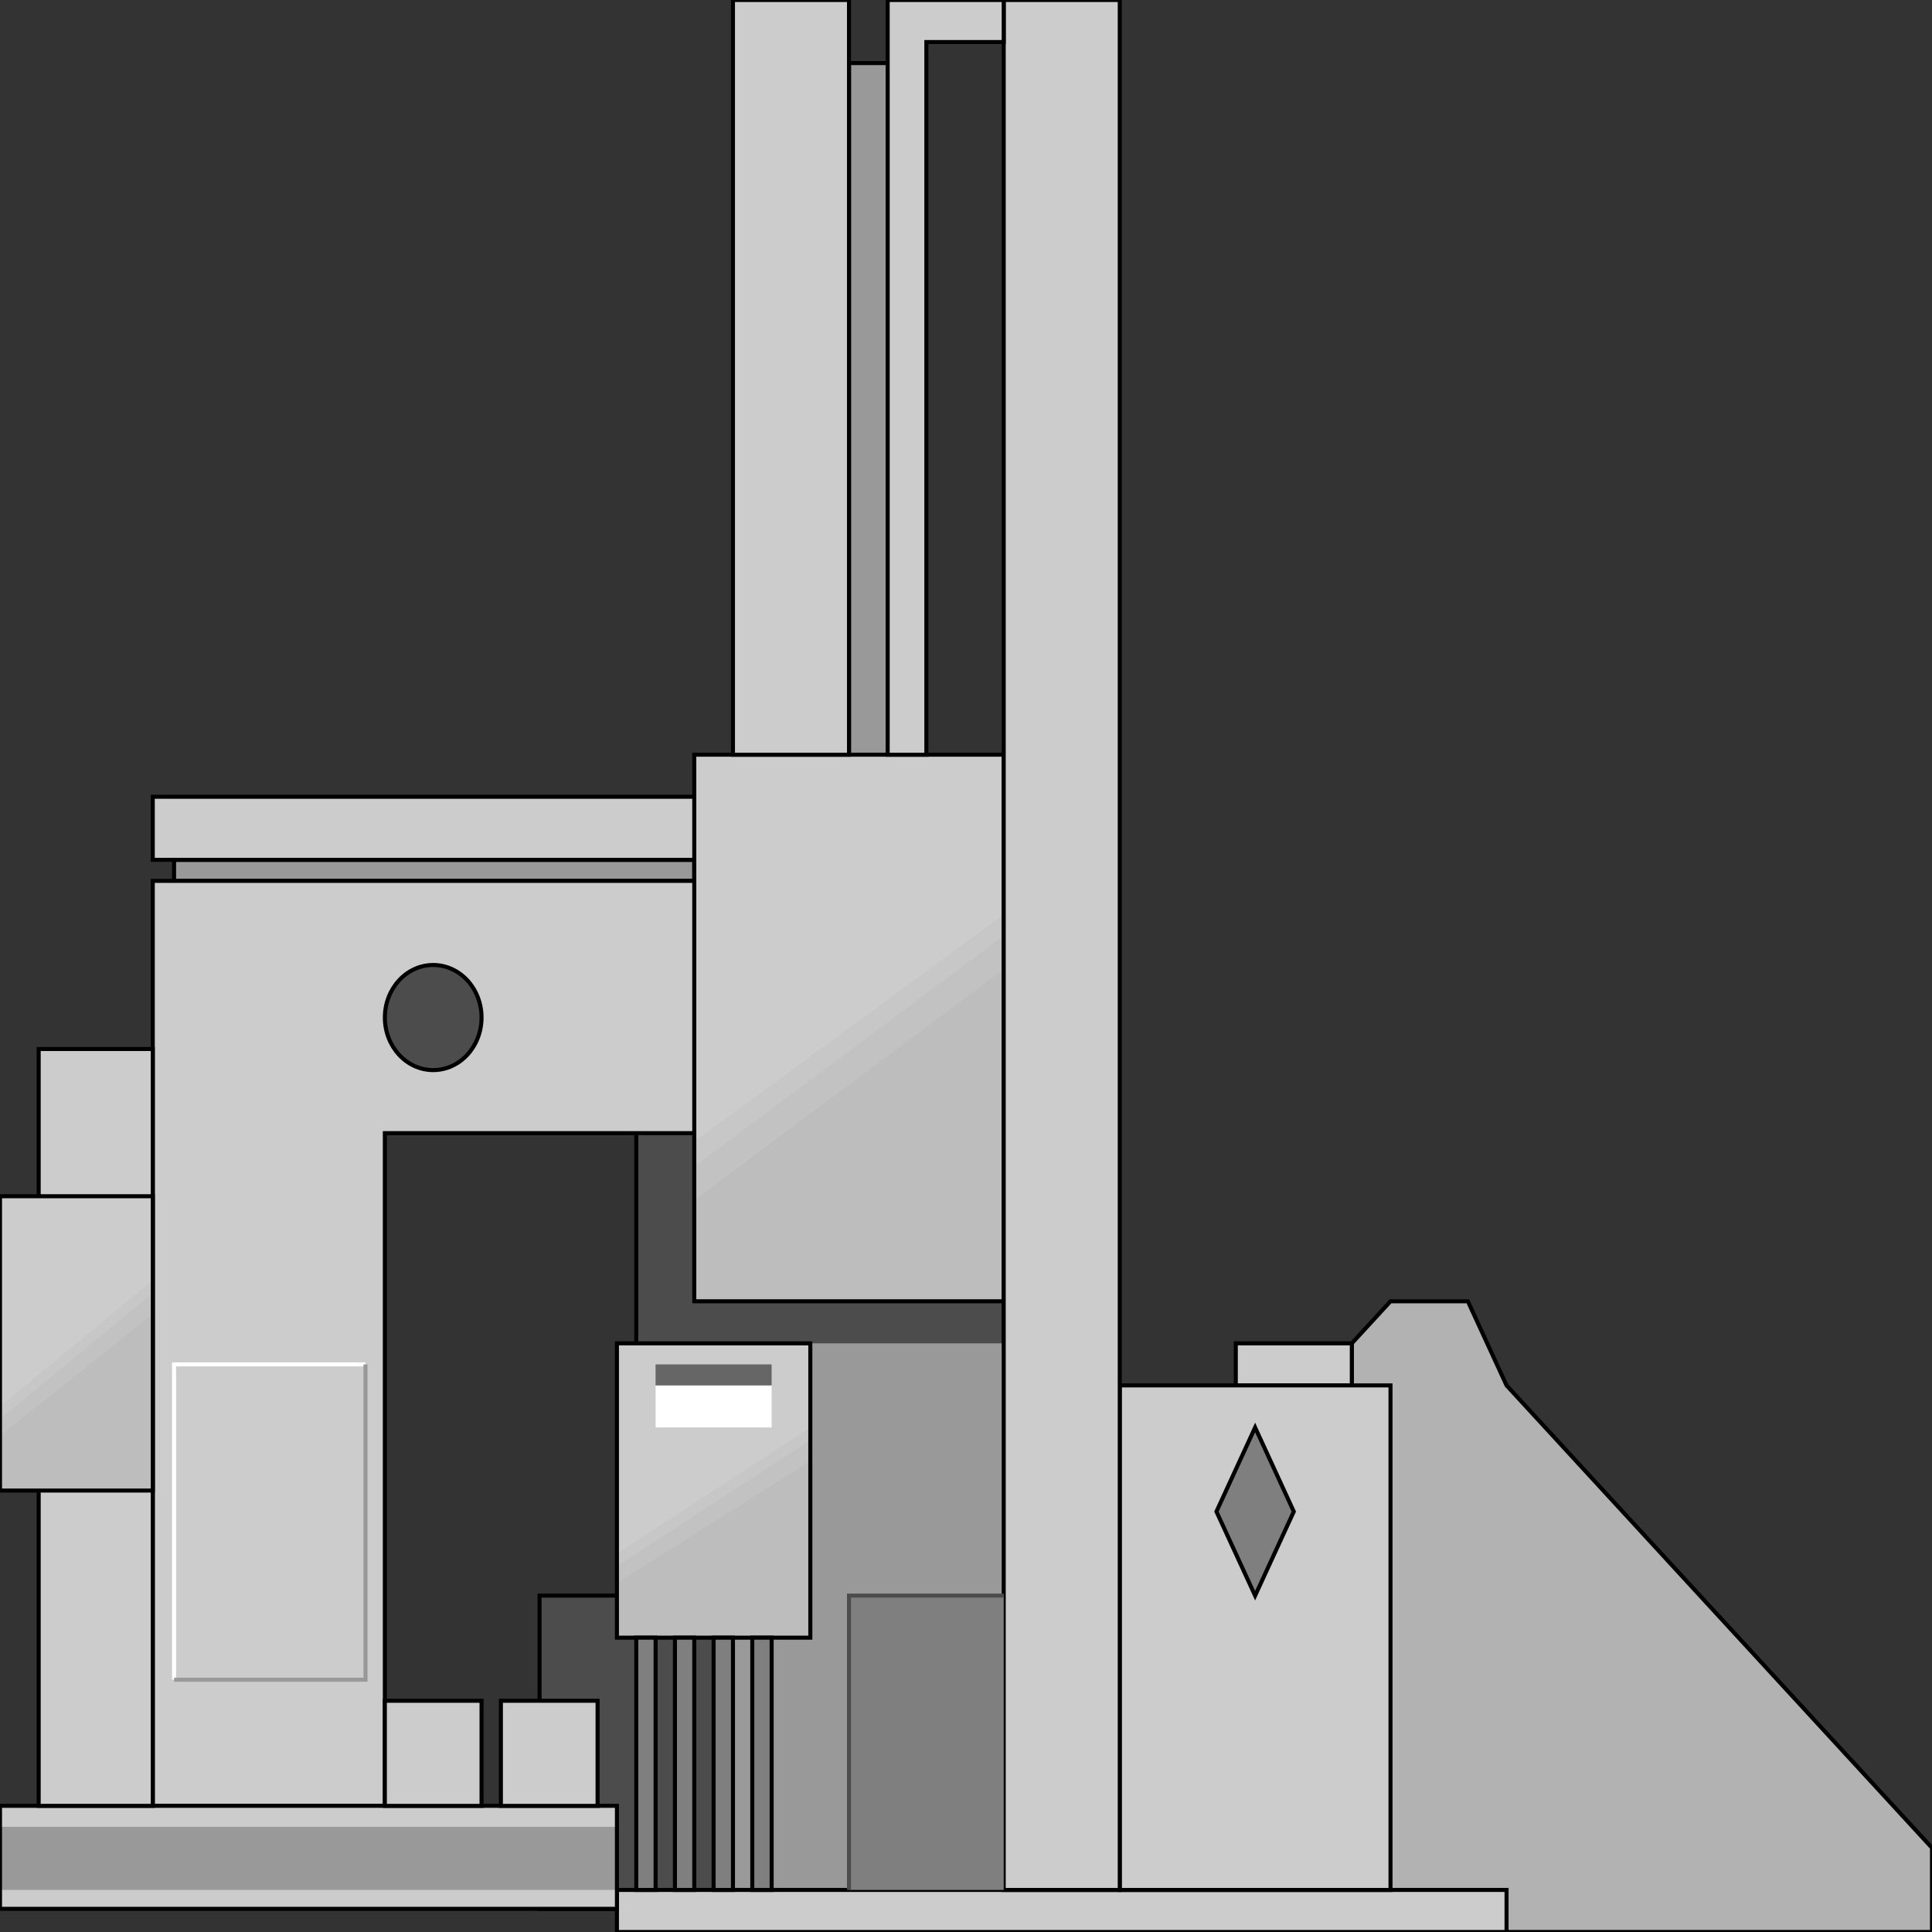 <svg width="150" height="150" viewBox="0 0 150 150" fill="none" xmlns="http://www.w3.org/2000/svg">
<rect x="0" y="0" width="150" height="150" fill="#333333" stroke="none"/>
<g clip-path="url(#clip0_2109_228358)">
<path d="M65.916 4.898H68.919V58.598H65.916V4.898Z" fill="#999999" stroke="black" stroke-width="0.313"/>
<path d="M13.514 68.39H53.904V66.758H13.514V68.39Z" fill="#999999" stroke="black" stroke-width="0.313"/>
<path d="M49.399 83.078H77.928V148.203H41.892V123.883H49.399V83.078Z" fill="#4C4C4C" stroke="black" stroke-width="0.313"/>
<path d="M56.907 104.297H77.928V146.734H56.907V104.297Z" fill="#999999"/>
<path d="M104.955 149.998V104.296L107.958 101.031H113.964L116.967 107.56L150 143.469V149.998H104.955Z" fill="#B2B2B2" stroke="black" stroke-width="0.313"/>
<path d="M53.904 58.594H77.928V101.031H53.904V58.594Z" fill="#CCCCCC"/>
<path d="M53.904 88.628L77.928 71V101.033H53.904V88.628Z" fill="#C7C7C7"/>
<path d="M53.904 90.587L77.928 72.633V101.033H53.904V90.587Z" fill="#C2C2C2"/>
<path d="M53.904 93.197L77.928 75.242V101.031H53.904V93.197Z" fill="#BDBDBD"/>
<path d="M53.904 58.594H77.928V101.031H53.904V58.594Z" stroke="black" stroke-width="0.313"/>
<path d="M47.898 104.297H62.913V127.148H47.898V104.297Z" fill="#CCCCCC"/>
<path d="M47.898 120.621L62.913 110.828V127.15H47.898V120.621Z" fill="#C7C7C7"/>
<path d="M47.898 121.598L62.913 111.805V127.147H47.898V121.598Z" fill="#C2C2C2"/>
<path d="M47.898 122.904L62.913 113.438V127.148H47.898V122.904Z" fill="#BDBDBD"/>
<path d="M47.898 104.297H62.913V127.148H47.898V104.297Z" stroke="black" stroke-width="0.313"/>
<path d="M47.898 146.734H116.968V149.999H47.898V146.734Z" fill="#CCCCCC" stroke="black" stroke-width="0.313"/>
<path d="M95.946 107.561H104.955V104.297H95.946V107.561Z" fill="#CCCCCC" stroke="black" stroke-width="0.313"/>
<path d="M86.936 107.562H107.958V146.736H86.936V107.562Z" fill="#CCCCCC" stroke="black" stroke-width="0.313"/>
<path d="M77.928 0H86.937V146.736H77.928V0Z" fill="#CCCCCC" stroke="black" stroke-width="0.313"/>
<path d="M68.919 0H77.928V3.264H71.922V58.596H68.919V0Z" fill="#CCCCCC" stroke="black" stroke-width="0.313"/>
<path d="M56.907 0H65.916V58.596H56.907V0Z" fill="#CCCCCC" stroke="black" stroke-width="0.313"/>
<path d="M11.861 61.859H53.903V66.756H11.861V61.859Z" fill="#CCCCCC" stroke="black" stroke-width="0.313"/>
<path d="M50.901 107.562H59.91V110.827H50.901V107.562Z" fill="white"/>
<path d="M50.9 107.562H59.909V105.93H50.9V107.562Z" fill="#666666"/>
<path d="M58.408 127.148H59.91V146.735H58.408V127.148Z" fill="#7F7F7F" stroke="black" stroke-width="0.313"/>
<path d="M55.405 127.148H56.907V146.735H55.405V127.148Z" fill="#7F7F7F" stroke="black" stroke-width="0.313"/>
<path d="M52.402 127.148H53.904V146.735H52.402V127.148Z" fill="#7F7F7F" stroke="black" stroke-width="0.313"/>
<path d="M49.399 127.148H50.901V146.735H49.399V127.148Z" fill="#7F7F7F" stroke="black" stroke-width="0.313"/>
<path d="M11.861 68.391H53.903V87.977H29.879V140.208H11.861V68.391Z" fill="#CCCCCC" stroke="black" stroke-width="0.313"/>
<path d="M0 140.203H47.898V148.201H0V140.203Z" fill="#CCCCCC"/>
<path d="M0 141.836H47.898V146.733H0V141.836Z" fill="#999999"/>
<path d="M0 140.203H47.898V148.201H0V140.203Z" stroke="black" stroke-width="0.313"/>
<path d="M65.916 123.883H77.928V146.734H65.916V123.883Z" fill="#7F7F7F"/>
<path d="M65.916 146.734V123.883H77.928" stroke="#4C4C4C" stroke-width="0.313"/>
<path d="M29.88 132.047H37.387V140.208H29.88V132.047Z" fill="#CCCCCC" stroke="black" stroke-width="0.313"/>
<path d="M38.889 132.047H46.396V140.208H38.889V132.047Z" fill="#CCCCCC" stroke="black" stroke-width="0.313"/>
<path d="M13.514 130.413V105.93H28.378" stroke="white" stroke-width="0.313"/>
<path d="M13.514 130.413H28.378V105.93" stroke="#999999" stroke-width="0.313"/>
<path d="M33.634 83.083C35.707 83.083 37.387 81.256 37.387 79.002C37.387 76.749 35.707 74.922 33.634 74.922C31.561 74.922 29.88 76.749 29.88 79.002C29.88 81.256 31.561 83.083 33.634 83.083Z" fill="#4C4C4C" stroke="black" stroke-width="0.313"/>
<path d="M3.003 81.445H11.862V140.205H3.003V81.445Z" fill="#CCCCCC" stroke="black" stroke-width="0.313"/>
<path d="M0 92.875H11.862V115.726H0V92.875Z" fill="#CCCCCC"/>
<path d="M0 109.192L11.862 99.398V115.721H0V109.192Z" fill="#C7C7C7"/>
<path d="M0 110.176L11.862 100.383V115.726H0V110.176Z" fill="#C2C2C2"/>
<path d="M0 111.482L11.862 102.016V115.726H0V111.482Z" fill="#BDBDBD"/>
<path d="M0 92.875H11.862V115.726H0V92.875Z" stroke="black" stroke-width="0.313"/>
<path d="M97.447 123.886L100.45 117.357L97.447 110.828L94.444 117.357L97.447 123.886Z" fill="#7F7F7F" stroke="black" stroke-width="0.313"/>
</g>
<defs>
<clipPath id="clip0_2109_228358">
<rect width="150" height="150" fill="white"/>
</clipPath>
</defs>
</svg>
